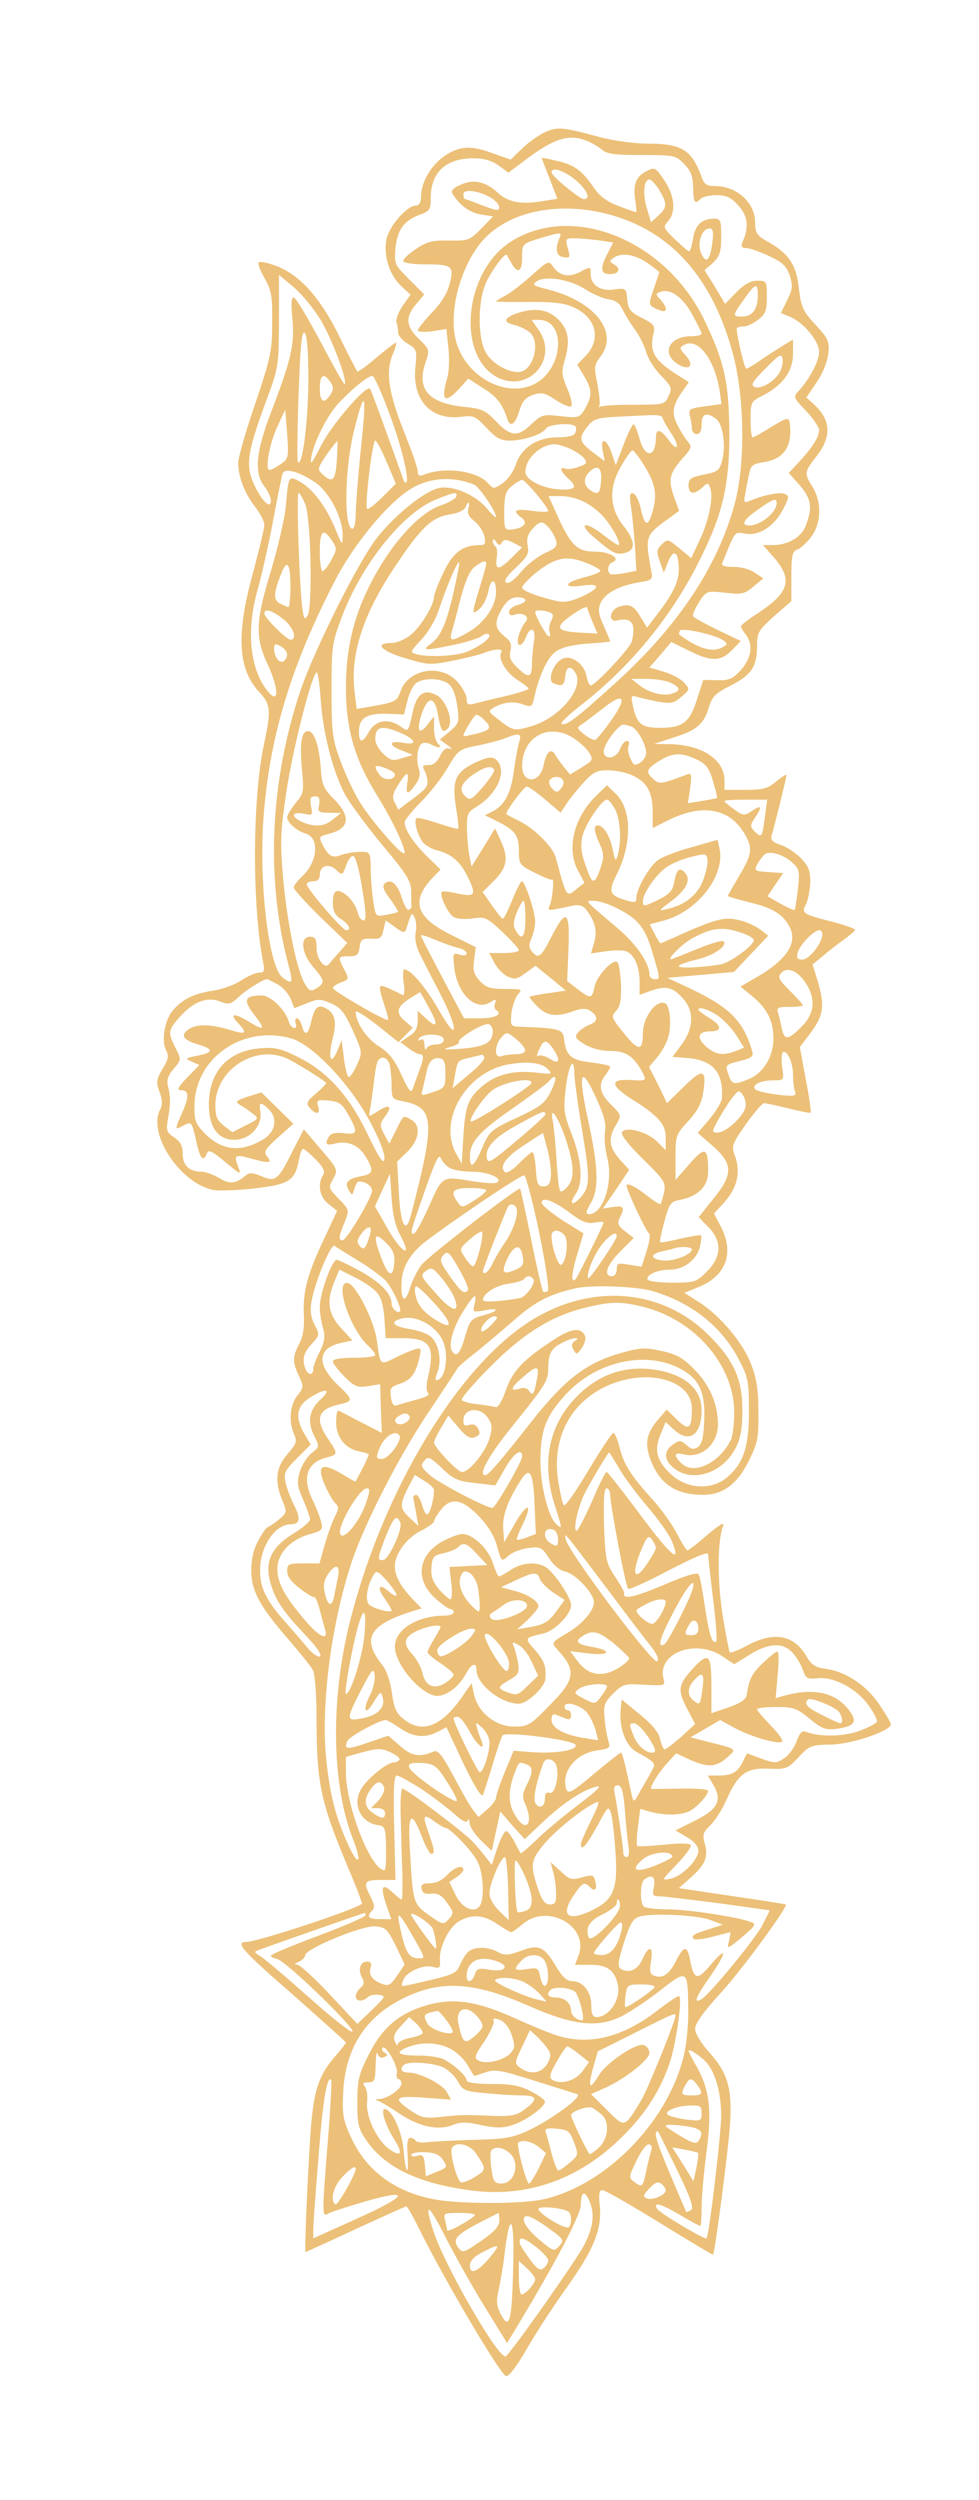  <svg  version="1.0" xmlns="http://www.w3.org/2000/svg"  width="300pt" height="766pt" viewBox="0 0 300 766"  preserveAspectRatio="xMidYMid meet">  <g transform="translate(0,766) scale(0.1,-0.1)" fill="#ecc078" stroke="none"> <path d="M1670 7255 c-19 -9 -51 -31 -70 -50 l-35 -34 -57 20 c-40 15 -68 19 -92 15 -66 -13 -126 -84 -126 -151 0 -16 -6 -25 -16 -25 -27 0 -82 -63 -90 -104 -9 -50 9 -108 45 -142 l29 -27 -25 -35 c-13 -20 -21 -42 -18 -50 3 -7 5 -21 5 -31 0 -9 13 -24 29 -34 28 -16 29 -20 24 -71 -11 -102 48 -165 141 -153 37 5 43 2 77 -34 29 -31 43 -39 71 -39 43 0 100 19 111 37 8 13 78 19 90 7 3 -3 3 -12 0 -20 -3 -9 -22 -14 -56 -14 -61 0 -110 -32 -127 -85 -6 -19 -24 -44 -39 -55 -28 -19 -29 -19 -46 0 -34 38 -136 51 -197 25 -13 -5 -18 -2 -18 11 0 11 -19 64 -41 119 -48 120 -58 185 -36 238 9 20 13 37 10 37 -3 0 -30 -21 -60 -46 -30 -26 -56 -44 -58 -42 -3 3 -27 50 -55 107 -58 118 -120 188 -193 216 -26 10 -50 15 -54 11 -4 -3 4 -25 18 -49 21 -37 24 -54 23 -137 0 -87 -5 -107 -52 -247 -29 -84 -52 -165 -52 -181 0 -43 19 -92 51 -134 16 -20 29 -46 29 -56 0 -11 -16 -77 -35 -148 -52 -189 -46 -294 19 -364 36 -38 37 -57 15 -160 -36 -167 -37 -496 -2 -672 4 -23 2 -28 -13 -28 -11 0 -35 -11 -55 -24 -19 -13 -58 -27 -85 -31 -58 -9 -91 -24 -122 -58 -27 -29 -39 -95 -23 -125 9 -17 7 -28 -11 -57 -19 -33 -20 -41 -9 -71 9 -24 9 -39 2 -53 -40 -74 61 -227 163 -247 18 -3 75 -1 127 5 104 12 123 23 135 87 3 19 9 34 13 34 4 0 21 -15 39 -33 23 -24 29 -36 22 -47 -18 -29 -11 -68 17 -89 l26 -21 -41 -88 c-51 -108 -64 -160 -61 -231 2 -38 -2 -66 -14 -88 -21 -40 -21 -56 -1 -99 15 -32 15 -35 -5 -60 -23 -30 -27 -79 -10 -118 10 -22 8 -29 -20 -61 -36 -41 -40 -83 -16 -142 15 -36 15 -37 -12 -60 -15 -12 -31 -22 -34 -23 -3 0 -15 -17 -27 -39 -15 -27 -22 -56 -22 -93 0 -63 27 -112 120 -218 31 -36 62 -75 69 -87 6 -13 11 -74 11 -150 0 -197 13 -256 97 -456 25 -59 44 -109 42 -110 -26 -20 -322 -117 -355 -117 -35 0 -11 -27 142 -160 90 -80 164 -146 164 -148 0 -3 -14 -20 -31 -40 -55 -63 -70 -110 -79 -260 -9 -142 -17 -342 -14 -342 1 0 70 31 153 70 83 38 153 70 156 70 3 0 19 -28 36 -62 80 -163 255 -458 270 -458 10 0 34 32 63 83 26 45 80 129 121 186 84 118 110 180 103 252 -4 36 -2 49 8 49 7 0 86 -45 175 -100 89 -55 163 -99 164 -98 6 7 47 323 52 398 7 110 -6 157 -62 220 -27 30 -45 60 -45 74 0 16 26 52 75 106 65 70 211 269 203 275 -2 1 -76 13 -166 26 l-162 24 34 30 c47 41 57 65 46 105 -8 29 -6 36 16 57 14 13 36 47 49 76 36 82 61 101 129 98 55 -2 59 -1 93 35 33 36 39 38 102 39 64 2 181 42 181 62 0 5 -16 32 -35 60 -39 59 -104 102 -165 110 -31 4 -44 12 -59 39 -40 67 -101 77 -188 29 -24 -13 -45 -20 -47 -17 -2 4 -12 53 -21 110 -17 103 -17 234 1 277 5 13 -12 3 -48 -27 -30 -27 -58 -48 -61 -48 -4 0 -18 23 -32 50 -14 28 -47 74 -73 103 -69 76 -89 108 -103 160 -6 26 -15 47 -19 47 -5 0 -39 -52 -77 -115 -37 -63 -71 -111 -75 -107 -4 4 -11 36 -17 71 -20 122 27 227 126 283 125 71 283 38 283 -58 0 -62 -9 -69 -45 -34 l-32 31 -27 -31 c-36 -43 -41 -73 -22 -124 28 -73 78 -106 160 -106 61 0 105 32 141 105 27 54 30 69 29 150 0 68 -6 104 -23 147 -25 65 -96 149 -160 189 l-44 28 42 17 c86 34 112 104 70 186 l-21 40 25 27 c47 50 59 99 37 156 -9 23 -4 34 36 91 25 35 50 64 55 64 6 0 39 -7 75 -16 36 -9 66 -15 68 -13 2 2 -4 48 -15 103 l-18 98 34 45 c39 52 43 83 20 159 l-15 49 33 27 c17 15 47 38 64 50 18 13 33 26 33 29 0 4 -32 15 -70 25 -91 23 -95 26 -80 54 6 12 12 42 13 66 0 36 -5 50 -28 74 -16 16 -43 35 -62 41 -24 8 -32 15 -29 27 10 33 46 180 46 187 0 4 -14 -5 -31 -19 -26 -22 -40 -26 -95 -26 l-64 0 0 29 c0 64 -70 110 -170 111 l-45 1 58 19 c71 22 94 41 109 92 10 34 20 44 68 68 63 32 80 58 80 123 0 38 4 46 52 89 l53 46 0 76 c0 64 3 77 18 82 9 3 28 20 42 38 32 41 34 107 5 154 -26 42 -25 46 9 90 51 64 49 115 -8 166 l-20 18 31 46 c18 26 33 62 36 87 4 39 1 47 -39 90 -38 41 -44 53 -51 112 -8 73 -31 107 -98 144 -31 18 -36 25 -36 60 -2 60 -57 109 -124 109 -24 0 -33 6 -40 28 -31 84 -61 102 -168 102 -39 0 -104 9 -148 21 -111 30 -125 31 -164 14z m127 -26 c15 -6 36 -18 47 -27 15 -14 39 -17 122 -17 99 0 105 -1 130 -27 21 -21 27 -37 28 -72 1 -48 5 -53 23 -35 6 6 28 11 49 11 31 0 44 -7 67 -32 29 -33 33 -66 12 -112 -5 -14 -2 -18 11 -18 11 0 42 -11 70 -24 42 -20 54 -31 64 -60 10 -32 9 -42 -8 -76 l-19 -39 29 -12 c40 -17 88 -74 88 -107 0 -28 -28 -81 -61 -118 -19 -20 -19 -21 21 -63 22 -23 40 -50 40 -59 0 -21 -22 -55 -63 -99 l-30 -32 32 -36 c38 -44 42 -70 19 -128 -13 -33 -54 -57 -99 -57 l-31 0 31 -35 c61 -69 51 -109 -44 -172 -30 -19 -55 -39 -55 -42 0 -3 7 -15 15 -25 24 -31 18 -72 -14 -108 -25 -28 -36 -33 -73 -32 l-43 1 -19 -59 c-22 -71 -44 -88 -112 -88 -58 0 -72 11 -84 65 -7 31 -6 35 8 31 10 -3 39 -10 65 -15 43 -8 51 -6 75 14 26 23 27 23 8 44 -10 11 -38 26 -62 33 l-44 13 34 39 33 39 53 -26 c69 -35 99 -34 133 1 l27 28 -71 34 c-39 19 -73 38 -75 42 -3 4 6 23 18 43 23 35 23 35 80 29 51 -6 60 -4 87 19 l30 25 -27 18 c-15 10 -44 18 -65 17 -25 0 -37 4 -34 11 41 101 37 97 71 91 42 -8 89 23 116 75 19 37 19 41 4 47 -16 6 -65 -4 -108 -22 -16 -7 -18 -4 -12 23 3 18 8 45 12 61 4 24 11 30 44 35 60 9 87 46 81 110 -2 30 -5 30 -59 -3 -27 -17 -52 -31 -56 -31 -3 0 -6 25 -6 55 0 53 1 55 39 74 60 31 91 74 91 127 l0 44 -42 -26 c-24 -15 -56 -36 -71 -47 -16 -10 -29 -18 -31 -16 -8 11 -32 119 -28 124 3 3 13 5 22 5 10 0 29 9 44 21 22 17 26 28 26 70 0 48 -1 49 -30 49 -20 0 -39 -11 -63 -35 l-35 -36 -31 52 -32 51 26 23 c21 20 25 33 25 80 0 49 -2 55 -21 55 -38 0 -59 -19 -65 -60 -4 -22 -9 -40 -12 -40 -4 0 -23 17 -44 37 -36 35 -37 38 -21 55 25 28 21 77 -11 125 -28 41 -29 42 -56 28 -32 -16 -41 -42 -33 -91 3 -19 4 -34 2 -34 -2 0 -26 8 -54 19 -37 14 -58 30 -78 60 -35 50 -59 67 -114 79 -24 6 -43 9 -43 8 0 -1 11 -30 24 -63 l24 -62 -51 -8 c-60 -10 -101 -2 -131 26 -37 34 -73 43 -112 26 -24 -10 -33 -19 -28 -27 20 -35 52 -59 87 -65 l38 -6 -36 -37 c-35 -36 -40 -38 -98 -37 -53 1 -69 -3 -104 -27 -24 -16 -40 -32 -37 -37 3 -5 33 -9 67 -9 83 0 89 -5 75 -59 -7 -29 -26 -60 -55 -89 -23 -25 -43 -50 -43 -54 0 -5 20 -6 44 -3 l44 7 6 -59 c4 -32 2 -74 -4 -93 -20 -68 -7 -79 38 -30 l27 30 45 -29 c42 -26 59 -48 74 -93 9 -29 24 -20 37 22 9 30 19 42 42 50 26 9 36 7 69 -15 21 -14 43 -23 48 -20 5 3 0 27 -11 53 -17 39 -19 53 -10 83 19 63 14 98 -18 130 -32 32 -73 38 -130 18 -38 -14 -40 -27 -3 -35 15 -4 35 -14 45 -22 36 -31 10 -122 -35 -122 -37 0 -86 31 -102 65 -23 47 -21 159 4 210 18 39 58 92 63 84 1 -2 7 -13 13 -23 19 -36 34 -30 34 13 0 46 -2 44 68 65 51 15 54 14 47 -2 -15 -35 -11 -57 12 -60 20 -3 21 -1 13 27 -8 29 -7 31 19 31 16 0 49 -3 74 -6 l46 -7 -20 -39 c-21 -42 -18 -58 11 -58 26 0 34 17 13 29 -16 9 -16 12 -3 21 25 17 64 11 103 -15 20 -14 37 -27 37 -29 0 -2 -7 -23 -15 -46 -19 -55 -19 -55 10 -68 30 -14 34 1 9 30 -16 16 -15 18 1 24 29 11 68 -17 97 -71 15 -28 28 -53 28 -57 0 -5 -14 -8 -31 -8 -68 0 -94 -51 -43 -85 36 -23 54 -5 25 26 -19 21 -20 24 -5 32 42 24 93 -42 109 -139 l6 -42 -51 -7 c-47 -6 -51 -9 -46 -29 3 -11 6 -29 6 -38 0 -10 7 -18 15 -18 10 0 15 10 15 30 0 33 15 38 44 17 21 -16 31 -80 19 -127 -8 -32 -14 -36 -56 -44 -40 -8 -47 -13 -47 -33 0 -27 16 -30 42 -7 16 16 18 15 24 0 11 -29 -3 -98 -31 -159 l-27 -57 -36 30 c-35 29 -37 29 -54 12 -16 -16 -17 -23 -6 -52 l12 -35 13 33 c17 43 33 32 33 -22 0 -41 -19 -79 -79 -155 l-18 -24 -19 31 c-22 38 -36 44 -70 32 -27 -11 -30 -48 -3 -41 44 11 59 -9 45 -64 -5 -21 -112 -135 -126 -135 -4 0 -10 13 -13 30 -8 38 -48 65 -75 51 -28 -15 -46 -68 -25 -75 26 -10 32 -7 35 22 3 30 16 35 31 11 29 -46 -47 -138 -135 -164 -55 -16 -54 -16 -113 30 -17 14 -18 17 -5 25 28 18 63 23 92 12 26 -9 28 -8 34 16 14 67 41 127 66 145 18 13 48 21 97 25 39 2 71 6 71 7 0 1 -9 23 -20 48 -17 37 -18 50 -9 71 14 29 57 52 118 62 39 6 42 9 37 33 -20 110 -20 110 58 166 l27 20 -16 44 c-18 52 -14 70 27 117 28 31 29 36 15 52 -8 9 -22 32 -31 50 -19 36 -15 61 16 104 l19 27 -38 24 c-69 44 -84 71 -70 127 5 22 0 28 -36 46 -36 18 -42 27 -45 57 -3 34 -4 35 -41 30 -42 -6 -71 14 -71 48 0 23 0 23 -34 5 -33 -17 -62 -11 -81 17 -13 19 -15 19 -66 -27 -29 -26 -65 -54 -81 -62 -15 -8 -28 -16 -28 -17 0 -2 46 -3 103 -2 80 0 110 -4 140 -19 65 -32 79 -97 32 -146 l-26 -27 20 -34 c26 -42 26 -62 4 -101 -18 -29 -20 -29 -75 -23 -53 6 -58 5 -89 -24 -42 -41 -64 -39 -109 8 -33 35 -43 39 -103 45 -105 12 -141 55 -113 135 13 39 13 40 -20 72 -40 39 -43 67 -9 107 l25 30 -46 46 c-45 45 -46 47 -42 96 6 57 26 84 74 102 31 11 34 16 34 51 0 79 46 122 131 122 33 0 56 -7 77 -22 l30 -22 44 33 c93 71 139 87 195 65z m-34 -120 c35 -29 49 -59 26 -59 -13 0 -99 71 -99 82 0 18 38 6 73 -23z m257 -31 c25 -42 25 -53 -2 -78 l-23 -21 -13 43 c-13 45 -9 88 8 88 6 0 19 -15 30 -32z m-512 -26 c12 -8 22 -20 22 -28 0 -11 -11 -9 -50 6 -28 11 -53 20 -55 20 -3 0 -5 7 -5 15 0 18 52 10 88 -13z m397 -61 c170 -60 284 -200 342 -419 35 -134 37 -337 4 -457 -52 -190 -171 -370 -358 -541 -123 -112 -156 -138 -172 -132 -6 1 21 28 60 58 149 116 273 266 358 434 74 145 96 234 96 396 -1 156 -14 219 -76 348 -118 246 -403 362 -593 242 -142 -90 -169 -346 -44 -415 97 -52 192 55 128 145 l-21 30 22 0 c85 0 76 -150 -12 -196 -85 -44 -205 17 -239 122 -29 88 8 235 79 317 87 98 261 126 426 68z m278 -73 c-7 -56 -19 -68 -34 -35 -14 31 1 77 25 77 11 0 13 -10 9 -42z m-1200 -239 c35 -59 83 -187 73 -196 -2 -2 -35 56 -73 129 -39 72 -75 134 -82 136 -8 3 -10 -15 -5 -65 7 -78 -3 -123 -65 -285 -47 -122 -53 -187 -21 -228 11 -14 20 -33 20 -44 0 -29 -29 0 -53 53 -25 56 -18 99 36 245 41 111 41 112 42 252 l0 142 45 -38 c25 -21 62 -66 83 -101z m810 95 c22 -14 53 -28 71 -31 23 -3 36 -13 44 -32 7 -14 23 -41 37 -60 14 -18 29 -50 35 -69 5 -20 25 -52 45 -72 33 -34 35 -39 24 -63 -12 -27 -14 -27 -110 -27 -53 0 -99 -3 -102 -7 -2 -5 -2 -2 0 6 2 8 -1 38 -7 68 -10 48 -9 55 9 79 59 75 -15 170 -159 207 -48 12 -51 15 -34 26 28 17 102 4 147 -25z m529 -25 c-1 -38 -18 -59 -48 -59 -31 0 -30 3 8 56 35 49 41 49 40 3z m-1377 -257 c-1 -123 -18 -262 -32 -248 -3 3 -2 96 2 206 5 150 10 199 19 190 7 -7 11 -59 11 -148z m1445 29 c-15 -29 -57 -54 -77 -47 -14 6 -8 16 33 57 42 43 49 47 52 30 2 -11 -2 -29 -8 -40z m-1376 -34 c8 -12 8 -22 0 -34 -21 -33 -34 -26 -34 17 0 43 13 50 34 17z m176 -86 c38 -98 65 -209 55 -219 -2 -3 -7 1 -9 9 -47 132 -99 275 -102 278 -12 13 -119 -112 -150 -174 -29 -57 -34 -63 -30 -35 8 46 49 128 84 165 42 45 93 86 104 83 5 -2 27 -50 48 -107z m-85 -124 c-8 -81 -15 -167 -15 -192 0 -25 -4 -45 -10 -45 -27 0 -24 185 5 301 34 137 40 119 20 -64z m-245 -39 c-14 -10 -29 -18 -34 -18 -15 0 0 83 25 135 l23 50 6 -75 c5 -71 4 -76 -20 -92z m1170 143 c0 -4 11 -25 25 -46 30 -43 23 -64 -7 -22 -23 32 -38 35 -38 8 0 -63 -33 -67 -50 -6 -7 25 -15 45 -19 45 -3 0 -17 -28 -30 -62 l-24 -63 -12 35 c-15 46 -37 53 -28 9 l6 -32 -36 27 c-43 33 -45 43 -17 79 18 23 30 27 88 30 37 2 84 4 105 5 20 1 37 -2 37 -7z m-998 -133 c-4 -61 -13 -69 -43 -42 -17 16 -17 18 12 61 17 24 32 43 33 41 1 -2 0 -29 -2 -60z m153 -4 l28 -66 -41 -41 c-23 -23 -44 -39 -47 -36 -8 8 16 209 25 209 4 0 20 -30 35 -66z m558 43 c18 -8 38 -21 46 -30 11 -15 10 -18 -15 -27 -15 -6 -33 -9 -41 -6 -20 8 -16 -8 7 -29 29 -26 25 -35 -15 -35 -55 0 -115 28 -115 54 0 40 44 83 88 85 7 1 27 -5 45 -12z m229 -50 c36 -58 43 -90 28 -143 -14 -51 -25 -47 -37 10 -5 22 -15 42 -22 44 -11 4 -13 -5 -7 -44 4 -27 9 -81 12 -121 l4 -72 -37 -7 c-21 -4 -40 -5 -43 -3 -11 9 -7 31 6 36 29 11 -7 33 -53 33 -54 0 -73 18 -114 108 l-28 62 35 0 c48 0 93 -21 131 -61 29 -31 60 -89 47 -89 -3 0 -26 16 -52 36 -53 40 -71 29 -21 -13 56 -48 67 -54 94 -47 34 8 32 37 -6 85 -42 54 -44 116 -5 182 15 26 30 47 34 47 4 0 19 -19 34 -43z m-130 -48 c-3 -41 -8 -46 -30 -33 -24 15 -26 38 -6 58 24 24 39 14 36 -25z m-879 -5 c45 -29 87 -109 87 -164 0 -34 -1 -33 -23 21 -29 68 -66 118 -106 142 -37 21 -37 21 -45 -73 -3 -36 -24 -126 -46 -200 -47 -153 -49 -202 -10 -285 36 -78 35 -127 -1 -81 -54 68 -65 187 -29 311 11 39 32 131 46 205 14 74 27 141 30 149 6 18 48 7 97 -25z m490 -9 c16 -7 67 -82 67 -99 0 -4 -12 7 -27 25 -36 43 -103 72 -147 64 -44 -9 -134 -81 -191 -153 -55 -69 -192 -343 -234 -467 -94 -280 -107 -578 -37 -842 15 -56 12 -61 -18 -38 -44 33 -75 305 -57 509 20 239 86 452 217 706 58 113 162 238 231 281 57 36 131 41 196 14z m191 -29 c20 -24 36 -47 36 -51 0 -4 -22 -4 -50 0 -52 7 -62 1 -32 -21 21 -15 8 -32 -28 -36 -24 -3 -25 -1 -25 56 1 49 4 61 24 77 13 11 27 19 31 19 4 0 24 -20 44 -44z m-709 -30 c18 -41 23 -313 8 -341 -10 -16 -12 -13 -17 25 -9 75 -18 350 -11 350 3 0 12 -15 20 -34z m463 22 c-2 -6 -23 -18 -46 -26 -70 -23 -160 -125 -222 -251 -48 -97 -70 -193 -70 -308 0 -126 27 -219 93 -326 47 -75 87 -159 87 -180 -1 -18 -102 97 -139 158 -18 29 -44 86 -59 127 -24 66 -26 87 -26 213 0 134 1 144 32 226 61 161 187 318 287 358 59 24 68 25 63 9z m982 -20 c-1 -29 -50 -68 -84 -68 -27 0 -18 18 27 49 47 33 57 37 57 19z m-945 -17 c-4 -13 2 -25 18 -37 14 -11 27 -31 31 -46 5 -23 3 -28 -12 -28 -54 0 -84 -22 -113 -84 -16 -33 -29 -67 -29 -74 0 -25 -39 -90 -70 -116 -18 -15 -44 -26 -61 -26 -54 0 -31 -25 44 -47 70 -21 76 -21 146 -7 40 8 84 19 98 25 31 12 56 12 49 0 -11 -18 14 -61 48 -83 20 -13 36 -25 36 -28 0 -3 -33 -14 -72 -23 -40 -9 -83 -20 -95 -23 -19 -5 -23 -2 -23 15 0 11 -13 35 -28 52 -50 56 -149 40 -174 -27 -12 -34 -14 -35 -99 -50 l-36 -6 -6 49 c-15 116 24 238 124 388 80 120 112 150 168 159 23 3 44 13 47 21 9 22 16 18 9 -4z m247 -58 c9 -10 18 -27 22 -39 5 -17 -1 -24 -35 -39 -22 -10 -55 -36 -73 -58 -21 -25 -38 -37 -45 -32 -8 5 1 19 30 46 35 33 41 43 36 67 -4 21 0 35 14 51 24 26 31 26 51 4z m-665 -39 c16 -24 16 -28 -2 -60 -10 -19 -22 -34 -27 -34 -4 0 -8 27 -8 60 0 65 10 74 37 34z m521 -6 c7 10 14 10 35 -1 l27 -14 -32 -32 c-40 -39 -51 -39 -46 -1 3 17 1 33 -4 36 -4 3 -8 11 -8 17 0 7 4 6 10 -3 8 -12 12 -12 18 -2z m262 -64 c22 -9 40 -19 40 -23 0 -4 -22 -13 -50 -20 -64 -16 -66 -35 -4 -25 58 8 53 -9 -10 -37 -31 -13 -50 -16 -76 -9 -53 12 -100 31 -100 39 0 12 53 59 85 75 38 20 65 20 115 0z m-410 -88 c-23 -100 -40 -138 -72 -160 -28 -20 -14 -20 76 -1 37 8 75 20 82 26 8 7 18 9 22 5 9 -9 -22 -33 -65 -52 -32 -14 -120 -19 -158 -8 -19 5 -18 8 16 44 21 22 44 61 54 92 23 70 57 150 62 145 2 -2 -6 -43 -17 -91z m100 87 c0 -5 -9 -37 -20 -73 -25 -81 -25 -87 0 -65 11 10 22 33 26 51 8 44 24 44 24 0 0 -43 -36 -95 -85 -123 -50 -29 -59 -29 -51 0 4 12 16 58 27 102 14 52 28 86 42 97 24 19 37 23 37 11z m-600 -68 c0 -36 -3 -65 -6 -65 -3 0 -14 5 -26 11 -21 11 -20 32 4 92 17 45 28 31 28 -38z m720 -44 c0 -5 -11 -12 -25 -15 -14 -4 -25 -13 -25 -21 0 -9 6 -12 15 -9 24 10 49 -4 37 -19 -19 -23 -32 -66 -22 -72 6 -4 14 5 20 19 15 41 34 32 26 -11 -3 -21 -6 -53 -6 -70 0 -40 -12 -42 -46 -7 -20 19 -24 31 -20 50 5 20 1 30 -19 45 -30 25 -31 43 -5 87 14 22 27 32 45 32 14 0 25 -4 25 -9z m190 -25 c0 -2 7 -20 15 -40 l16 -37 -58 3 c-68 4 -74 16 -23 52 33 23 50 31 50 22z m-933 -32 c31 -23 46 -64 23 -64 -12 0 -80 68 -80 80 0 17 22 11 57 -16z m817 20 c12 -5 13 -10 5 -26 -6 -11 -8 -26 -5 -34 3 -8 2 -14 -2 -14 -7 0 -42 63 -42 75 0 7 25 6 44 -1z m534 -87 c11 -8 11 -12 0 -18 -32 -20 -74 -9 -137 37 -1 2 0 7 3 12 6 10 114 -14 134 -31z m-1338 -42 c0 -7 -5 -17 -11 -21 -13 -8 -29 13 -29 39 0 15 3 16 20 7 11 -6 20 -17 20 -25z m103 -142 c7 -99 36 -212 72 -283 13 -26 65 -96 114 -156 79 -94 91 -114 91 -146 0 -21 0 -41 1 -45 0 -4 -4 -9 -9 -11 -5 -1 -14 16 -21 38 -13 43 -35 60 -53 42 -7 -7 -2 -21 17 -46 15 -20 26 -38 24 -40 -2 -2 -18 -6 -36 -9 -31 -6 -32 -6 -39 41 -4 26 -8 71 -8 99 -1 53 -1 53 -33 53 -17 0 -42 -4 -56 -9 -27 -11 -39 -5 -56 26 -15 29 -15 30 16 38 64 16 70 52 16 107 -32 32 -37 45 -40 95 -5 68 -20 113 -39 113 -20 0 -26 -35 -19 -115 7 -71 6 -76 -19 -105 -14 -18 -26 -37 -26 -44 0 -16 29 -42 57 -50 43 -13 37 -87 -12 -132 -14 -13 -25 -28 -25 -33 0 -6 37 -47 82 -91 l82 -79 -24 -28 c-14 -15 -28 -32 -32 -37 -13 -17 -38 16 -38 50 0 27 -4 34 -20 34 -32 0 -26 -52 10 -93 35 -41 37 -48 10 -65 -17 -10 -22 -9 -34 11 -25 37 -55 183 -68 322 -10 119 -9 142 10 272 20 132 79 363 93 363 3 0 9 -39 12 -87z m391 52 c13 -10 22 -33 27 -67 7 -51 6 -54 -23 -79 l-30 -25 23 -17 c13 -9 17 -14 7 -11 -11 4 -21 -3 -30 -23 -9 -18 -21 -28 -35 -27 -18 0 -20 -3 -12 -17 5 -10 9 -25 9 -35 0 -16 -6 -23 -62 -64 l-27 -21 -11 21 c-9 17 -7 28 10 55 27 43 34 44 28 5 -5 -36 1 -37 25 -4 12 16 16 32 11 47 -10 28 -5 70 9 79 6 4 19 2 28 -3 25 -13 35 -11 21 3 -7 7 -12 28 -12 48 l0 35 -20 -25 c-26 -34 -35 -19 -18 32 19 56 40 56 50 -1 9 -51 14 -59 30 -43 19 19 -2 84 -34 102 -37 20 -60 5 -72 -46 -15 -69 -14 -67 -38 -50 -37 26 -76 20 -96 -14 -21 -38 -32 -38 -32 -1 0 41 24 56 86 54 l52 -2 11 44 c6 24 19 49 29 54 25 15 74 13 96 -4z m681 3 c30 -14 32 -24 5 -33 -28 -9 -70 2 -100 25 l-25 20 47 0 c26 0 59 -5 73 -12z m-182 -115 c-22 -31 -44 -58 -49 -60 -5 -1 -20 6 -34 17 -22 18 -23 21 -8 30 9 6 38 28 65 49 65 52 77 36 26 -36z m-389 1 c24 -23 20 -31 -24 -42 -22 -5 -40 -9 -40 -7 0 10 33 65 40 65 5 0 16 -7 24 -16z m451 -20 c18 -7 45 -55 45 -81 0 -10 -8 -23 -19 -30 -16 -10 -20 -8 -29 13 -7 13 -9 31 -6 39 4 8 1 15 -5 15 -6 0 -16 -11 -21 -25 -12 -31 -50 -35 -50 -6 0 20 45 81 60 81 5 0 16 -3 25 -6z m-711 -18 c50 -21 58 -40 12 -32 -45 9 -48 -8 -3 -24 l32 -13 -33 -10 c-28 -9 -36 -7 -57 13 -14 13 -25 33 -25 45 0 39 19 44 74 21z m531 -16 c18 -11 40 -31 49 -44 15 -24 14 -25 -21 -47 l-36 -22 -19 23 c-10 13 -23 30 -27 38 -12 22 -28 7 -35 -32 -11 -57 -66 -59 -66 -2 1 88 80 132 155 86z m-165 -17 c-4 -16 -11 -52 -15 -82 -8 -67 -27 -106 -62 -125 l-27 -14 35 -17 c58 -29 69 -44 69 -91 0 -42 2 -45 49 -68 27 -14 50 -23 53 -21 7 7 1 -59 -7 -78 -8 -19 -10 -19 69 -2 20 4 32 1 42 -12 27 -34 35 -64 25 -100 l-10 -34 44 6 c24 4 52 4 62 1 26 -8 43 -47 43 -95 l0 -39 36 13 c47 16 68 10 100 -28 32 -38 29 -91 -10 -141 l-25 -34 50 -4 c76 -8 106 -45 101 -124 -1 -11 -18 -39 -38 -63 l-36 -42 46 -40 c63 -55 63 -88 1 -163 l-44 -55 29 -30 c43 -43 42 -91 -4 -137 -32 -32 -38 -34 -104 -34 -39 0 -73 4 -77 9 -8 14 29 31 68 31 43 0 83 31 92 71 4 17 5 32 3 34 -2 2 -30 -3 -63 -10 -32 -8 -61 -13 -62 -11 -2 2 4 31 13 64 15 55 19 61 49 66 54 11 85 41 85 86 0 75 -9 79 -57 24 l-43 -49 0 69 c0 66 1 70 39 111 29 32 41 55 46 88 11 72 -1 75 -59 18 l-52 -51 -27 56 -28 55 25 30 c14 16 29 44 34 62 10 35 5 94 -8 102 -27 16 -70 -40 -70 -92 0 -54 -14 -54 -57 0 -40 49 -41 52 -25 70 13 14 16 34 15 80 -2 33 -6 64 -11 69 -12 12 -61 -39 -69 -71 -9 -42 -12 -42 -50 -14 l-35 27 4 98 c5 118 -7 127 -52 38 -32 -63 -40 -69 -60 -45 -10 12 -10 21 -1 41 6 14 11 37 11 51 0 28 -31 123 -41 123 -3 0 -17 -27 -30 -59 -13 -33 -26 -58 -29 -56 -4 2 -19 22 -34 43 l-27 39 36 36 c40 40 44 70 18 124 l-16 35 -36 -59 -36 -58 -6 30 c-4 17 -7 54 -8 83 -1 48 2 54 29 70 57 35 89 96 70 132 -14 25 -30 25 -81 0 -54 -28 -64 -54 -52 -132 6 -35 9 -65 7 -67 -1 -2 -30 6 -63 17 -33 11 -62 18 -65 15 -9 -9 5 -56 21 -75 8 -9 27 -19 41 -23 43 -10 70 -33 92 -75 31 -62 28 -69 -26 -58 -25 6 -47 8 -50 6 -9 -9 19 -69 37 -78 10 -6 36 -7 58 -4 37 6 43 3 90 -41 28 -26 51 -52 51 -56 0 -5 -20 -9 -45 -9 l-46 0 16 -30 c9 -17 27 -36 41 -42 21 -10 29 -8 55 11 l30 22 47 -38 46 -38 -54 -8 c-29 -4 -55 -9 -57 -11 -2 -1 9 -15 23 -29 29 -30 60 -34 111 -15 24 9 39 9 50 2 26 -16 27 -33 1 -43 -13 -5 -30 -16 -37 -25 -11 -13 -8 -18 21 -36 20 -12 50 -20 79 -20 48 0 72 -17 99 -68 11 -23 11 -24 -37 -21 -64 4 -64 -16 2 -58 83 -52 105 -77 105 -119 l0 -38 -28 28 c-31 29 -95 46 -106 27 -5 -7 22 -41 64 -82 66 -65 71 -72 65 -102 -4 -18 -9 -34 -11 -36 -2 -2 -22 10 -43 27 -34 27 -61 40 -61 29 0 -13 61 -142 68 -145 6 -2 3 -24 -6 -53 l-16 -50 -38 6 c-34 6 -38 5 -38 -14 0 -12 -6 -21 -15 -21 -27 0 -16 34 26 76 l41 41 -27 21 c-22 17 -24 24 -16 41 17 31 13 38 -20 33 l-32 -5 41 59 40 60 -29 32 c-33 37 -36 65 -11 106 17 29 17 29 -15 61 -36 36 -41 61 -18 91 8 10 15 22 15 26 0 3 -26 9 -59 13 -62 7 -77 20 -83 75 -3 26 -16 30 -129 34 -35 1 -35 1 -32 41 3 22 12 48 20 58 15 16 13 17 -39 17 -45 0 -59 4 -78 25 -18 20 -22 32 -17 64 l5 39 -74 37 c-110 54 -126 104 -58 176 l24 25 -41 40 c-40 39 -69 82 -69 105 0 6 23 35 51 63 28 28 65 76 82 106 31 52 34 55 92 66 33 7 71 17 85 23 43 17 50 14 40 -16z m545 -50 c29 -14 38 -26 50 -67 8 -27 14 -50 12 -51 -1 -1 -22 -5 -46 -9 l-43 -7 7 47 c5 37 4 46 -7 42 -86 -32 -87 -32 -107 -14 -24 22 -20 31 23 57 38 23 65 24 111 2z m-925 -46 c0 -18 -33 -19 -46 -2 -21 29 -17 34 16 22 17 -6 30 -15 30 -20z m304 15 c3 -5 -13 -28 -34 -53 -36 -41 -40 -43 -55 -28 -21 21 -11 42 31 70 31 20 50 24 58 11z m420 -16 c47 -20 66 -51 66 -112 l0 -51 50 25 c102 50 184 36 230 -40 28 -46 25 -65 -15 -132 -19 -32 -35 -60 -35 -61 0 -2 30 -10 68 -20 70 -17 101 -36 121 -74 27 -49 -8 -102 -102 -156 l-48 -28 36 -29 c46 -38 65 -76 65 -130 0 -55 -30 -105 -75 -124 -47 -19 -52 -18 -63 15 -10 28 -9 29 34 40 40 10 44 14 38 34 -27 89 -67 129 -182 185 l-77 36 102 9 102 9 52 55 53 56 -23 18 c-13 10 -41 24 -63 29 -44 12 -71 6 -177 -41 -35 -16 -65 -29 -67 -29 -2 0 -10 13 -18 29 l-15 29 45 12 c105 30 189 141 168 224 l-5 23 -77 -22 c-42 -11 -89 -29 -104 -39 -27 -18 -68 -89 -68 -118 0 -14 -5 -15 -36 -5 -46 14 -50 26 -26 74 50 97 49 205 -3 253 l-25 24 -31 -30 c-69 -66 -94 -162 -59 -229 l21 -40 -22 -17 c-34 -28 -32 -32 -66 95 -8 31 -64 87 -107 109 -23 11 -42 22 -44 23 -6 5 53 84 62 85 6 0 31 -18 57 -40 l47 -40 17 26 c9 14 32 43 52 65 30 33 42 39 74 39 22 0 55 -6 73 -14z m-209 -16 c4 -6 1 -18 -6 -26 -11 -13 -14 -13 -27 0 -8 8 -11 19 -8 25 9 14 33 14 41 1z m-747 -75 c-5 -23 -2 -25 31 -25 l36 -1 -24 -19 c-26 -23 -58 -25 -96 -8 -34 16 -32 32 5 25 28 -6 29 -5 23 23 -4 24 -2 30 12 30 13 0 16 -6 13 -25z m907 -15 c16 -30 20 -97 8 -140 -6 -22 -8 -19 -17 24 -10 46 -37 79 -52 63 -4 -4 1 -25 11 -47 16 -35 17 -45 5 -80 -16 -47 -24 -50 -38 -12 -20 52 -24 74 -18 107 7 35 59 115 76 115 5 0 16 -13 25 -30z m459 -22 c-8 -64 -10 -66 -31 -46 -15 16 -15 19 0 42 24 35 21 41 -8 22 -24 -16 -27 -16 -55 4 -17 12 -30 23 -30 26 0 2 29 4 65 4 l66 0 -7 -52z m-189 -194 c-17 -46 -56 -77 -110 -89 -29 -7 -28 -6 12 24 46 35 61 64 43 86 -17 20 -27 12 -34 -28 -5 -27 -15 -37 -51 -55 -42 -20 -45 -21 -45 -3 0 23 38 79 71 103 14 11 47 25 75 32 46 12 49 11 52 -7 2 -11 -4 -39 -13 -63z m273 53 c22 -20 23 -27 17 -82 -4 -33 -8 -61 -10 -63 -2 -2 -21 7 -43 19 l-40 23 24 36 24 35 -45 3 c-43 3 -45 4 -34 25 7 12 17 25 23 30 17 11 58 -2 84 -26z m-1318 -80 c12 -72 13 -97 4 -97 -7 0 -15 11 -18 25 -8 31 -40 65 -61 65 -10 0 -15 -11 -15 -35 0 -26 6 -39 25 -51 25 -16 33 -34 16 -34 -12 0 -121 127 -121 141 0 5 9 9 20 9 13 0 20 7 20 20 0 28 27 36 50 15 19 -18 20 -17 31 14 6 18 16 30 22 28 7 -2 19 -47 27 -100z m500 -92 c0 -57 -11 -70 -30 -35 -8 14 -7 29 4 55 8 19 17 35 20 35 4 0 6 -25 6 -55z m275 35 c68 -33 91 -59 114 -137 25 -85 25 -83 6 -83 -8 0 -15 7 -15 15 0 35 -42 95 -102 145 -100 85 -96 80 -68 80 14 0 43 -9 65 -20z m-611 -76 c-4 -21 1 -44 14 -70 11 -22 38 -75 61 -119 58 -113 55 -154 -4 -50 -40 70 -86 125 -107 125 -3 0 -4 -19 -1 -41 4 -23 2 -40 -3 -38 -5 3 -21 11 -37 18 -15 8 -29 12 -32 9 -3 -2 2 -26 11 -52 9 -26 15 -49 13 -51 -6 -5 -169 89 -169 98 0 4 11 12 25 17 25 9 25 11 10 39 -20 40 -20 41 14 41 25 0 30 4 33 28 3 23 7 27 35 26 28 -2 33 2 38 27 l7 29 29 -21 c25 -18 30 -18 34 -5 17 53 16 51 25 36 5 -8 7 -29 4 -46z m1009 -6 c15 -6 27 -14 27 -18 0 -17 -72 -69 -102 -75 -57 -9 -128 -13 -128 -5 0 4 25 13 55 20 52 12 96 43 82 56 -3 4 -37 -6 -74 -21 -37 -15 -75 -30 -83 -33 -25 -9 32 49 65 65 62 33 94 35 158 11z m237 0 c0 -27 -40 -78 -61 -78 -16 0 -19 4 -14 23 7 23 49 67 66 67 5 0 9 -6 9 -12z m-1117 -42 c15 -3 27 -11 27 -17 0 -6 -9 -8 -21 -4 -21 7 -22 5 -17 -39 9 -81 65 -135 110 -107 18 11 20 11 15 -3 -3 -8 -2 -18 4 -21 20 -13 -4 -25 -51 -25 l-48 0 -66 124 c-36 68 -66 126 -66 130 0 3 19 -3 43 -13 23 -10 54 -21 70 -25z m1064 -105 c34 -50 30 -96 -11 -137 -41 -41 -52 -42 -60 -6 -3 15 -8 36 -11 47 -6 18 -2 20 34 20 23 0 41 2 41 5 0 3 -18 23 -40 45 -31 30 -37 41 -28 52 18 22 50 11 75 -26z m-1618 -6 c16 -8 34 -28 41 -44 l12 -30 38 15 c34 14 42 14 74 0 30 -13 41 -26 67 -83 30 -67 30 -68 13 -105 -9 -21 -21 -38 -25 -38 -4 0 -11 25 -15 56 l-7 57 -14 -34 c-20 -45 -28 -21 -14 38 14 52 8 79 -21 94 -24 13 -35 2 -45 -44 -8 -37 -20 -42 -27 -12 -4 14 -11 25 -16 25 -5 0 -7 -7 -4 -15 4 -8 1 -15 -4 -15 -6 0 -14 9 -17 20 -12 38 -56 80 -83 80 -53 0 -58 -14 -23 -59 36 -46 32 -51 -17 -21 -44 27 -60 25 -34 -3 32 -34 27 -38 -25 -22 -60 18 -103 18 -127 0 -24 -18 -14 -32 34 -46 46 -14 44 -24 -7 -34 -36 -7 -37 -8 -15 -18 l23 -10 -38 -39 c-26 -27 -32 -38 -21 -38 27 0 29 -16 8 -65 -25 -57 -25 -58 -1 -45 29 15 28 15 42 -45 12 -56 22 -67 33 -39 5 13 15 8 56 -26 48 -40 50 -41 40 -15 -14 36 -10 39 37 26 57 -16 69 -15 52 5 -12 15 -8 22 33 59 l47 42 -49 48 -49 48 -42 -13 c-36 -12 -39 -16 -24 -25 9 -5 27 -17 38 -26 21 -16 21 -17 -20 -37 l-41 -21 -26 20 c-21 16 -26 29 -26 63 0 107 119 186 217 144 23 -10 103 -59 122 -75 3 -2 -11 -16 -29 -32 -30 -25 -33 -31 -21 -45 19 -23 34 -20 26 5 -6 18 -3 20 31 17 33 -3 42 -9 61 -43 31 -55 29 -62 -13 -57 -24 3 -39 0 -45 -9 -15 -23 -10 -30 16 -23 40 10 74 -4 95 -39 27 -44 25 -54 -15 -61 -40 -8 -50 -19 -36 -43 10 -17 11 -16 17 5 3 12 10 22 14 22 21 0 40 -14 40 -28 0 -21 -78 -152 -90 -152 -14 0 -12 12 6 55 15 38 15 38 -18 72 -32 33 -32 35 -17 61 15 27 15 29 -37 90 l-53 62 -32 -62 c-47 -95 -54 -100 -97 -82 -30 12 -38 12 -51 1 -28 -24 -48 -26 -80 -6 -17 10 -41 19 -52 19 -39 0 -59 19 -59 54 0 25 -7 38 -26 51 -23 15 -25 21 -20 53 9 49 9 72 1 103 -5 19 -1 33 17 54 24 28 24 28 6 64 -24 47 -23 55 12 94 41 47 83 64 123 49 28 -11 34 -9 57 12 21 21 77 56 88 56 2 0 16 -7 31 -15z m465 -72 c30 -53 27 -67 -9 -33 l-25 23 0 -30 c0 -22 -7 -36 -27 -48 l-26 -18 24 -18 c13 -10 29 -19 36 -19 13 0 12 -13 -4 -55 -6 -16 -14 -39 -18 -50 -5 -16 -12 -8 -35 42 -21 47 -38 68 -70 88 -37 23 -70 73 -70 105 0 6 30 -13 66 -41 l65 -52 22 22 22 22 -22 19 c-31 25 -29 44 10 69 17 11 33 21 34 21 1 0 13 -21 27 -47z m886 -25 c18 -13 44 -40 57 -61 l23 -37 -25 -10 c-40 -15 -61 -12 -91 13 -30 27 -26 47 11 47 38 0 38 17 0 40 -19 12 -35 24 -35 26 0 11 30 2 60 -18z m-690 -47 c0 -35 -23 -48 -95 -54 -55 -4 -63 -3 -36 5 18 5 31 12 27 15 -8 9 77 61 92 55 6 -2 12 -12 12 -21z m99 -58 c1 -8 -11 -13 -28 -13 -16 0 -36 -3 -45 -6 -22 -8 -21 33 0 57 16 18 18 18 45 -4 15 -12 28 -28 28 -34z m-715 35 c64 -19 180 -141 239 -253 29 -54 47 -100 45 -115 -2 -19 -14 -3 -50 72 -57 120 -125 195 -214 239 -54 27 -72 31 -118 27 -98 -8 -156 -72 -156 -172 0 -71 29 -110 81 -108 45 1 83 43 77 84 -5 32 -1 34 24 11 30 -27 23 -70 -14 -93 -70 -43 -130 -36 -184 21 -25 26 -29 38 -28 82 2 147 149 248 298 205z m466 -3 c0 -9 -9 -15 -24 -15 -13 0 -27 -6 -29 -12 -3 -7 -6 -3 -6 10 -1 15 -5 21 -13 16 -7 -4 -8 -3 -4 4 11 18 76 15 76 -3z m334 -27 c25 -36 21 -52 -9 -32 -13 8 -29 13 -35 9 -6 -4 -6 3 2 19 14 32 22 32 42 4z m736 -79 c0 -21 3 -45 6 -53 6 -14 -1 -16 -52 -10 -33 4 -63 11 -69 16 -14 13 14 28 54 28 33 0 34 0 28 39 -3 22 -2 43 1 46 12 12 32 -29 32 -66z m-946 52 c3 -5 -17 -29 -46 -52 l-51 -43 7 39 c9 48 7 45 48 55 18 4 34 8 35 9 1 1 4 -3 7 -8z m-290 -23 c3 -13 6 -42 6 -64 0 -40 2 -42 34 -48 98 -19 101 -59 25 -350 -16 -61 -32 -29 -37 75 l-5 90 32 31 c37 37 42 81 10 98 -24 13 -21 16 -46 -34 l-20 -40 -16 29 c-14 27 -14 32 5 57 22 31 10 36 -28 11 -25 -16 -25 -16 -20 8 3 13 7 48 11 77 3 29 8 59 11 67 9 22 31 18 38 -7z m171 -27 c0 -42 -2 -45 -38 -57 -35 -12 -38 -12 -33 4 2 9 8 33 12 52 7 38 20 52 44 47 11 -2 15 -15 15 -46z m313 14 c16 -17 14 -17 -38 -11 -67 7 -119 -6 -160 -40 -45 -38 -54 -60 -60 -154 l-5 -85 -18 32 c-55 102 33 250 162 272 57 10 102 5 119 -14z m82 -17 c1 -18 11 -95 24 -172 25 -150 24 -173 -6 -206 -25 -27 -35 -19 -14 12 24 33 19 103 -12 183 -25 64 -26 76 -18 143 9 73 26 99 26 40z m94 -175 c-3 -18 0 -54 7 -81 19 -75 -13 -172 -56 -172 -11 0 -10 8 6 35 25 43 23 110 -11 263 -29 136 -20 160 25 62 26 -56 33 -83 29 -107z m-165 125 c-19 -38 -31 -48 -104 -82 -80 -37 -85 -41 -107 -92 -25 -59 -38 -68 -38 -28 0 45 28 77 131 148 54 38 104 75 110 82 24 29 28 12 8 -28z m-61 23 c-4 -12 -179 -123 -185 -117 -8 8 44 82 69 98 38 25 123 39 116 19z m656 -75 c-8 -29 -60 -76 -85 -76 -19 0 -19 2 7 48 15 26 34 55 43 65 15 17 16 18 28 1 7 -10 10 -27 7 -38z m-613 -21 c0 -3 -40 -40 -88 -80 -76 -64 -88 -72 -91 -54 -6 34 23 65 100 106 70 39 80 42 79 28z m68 -92 c23 -77 21 -111 -8 -137 -17 -15 -18 -11 -25 81 -3 54 -9 112 -12 128 -12 59 22 4 45 -72z m-51 -98 c-2 -22 -8 -30 -23 -30 -17 0 -20 8 -23 53 -2 28 -6 52 -11 52 -4 0 -22 -16 -41 -35 -20 -21 -38 -31 -43 -26 -18 18 4 47 60 83 l57 37 14 -52 c7 -29 12 -65 10 -82z m-309 26 c11 -6 42 -11 68 -11 49 0 96 -21 76 -33 -6 -4 -37 -2 -69 3 -101 17 -97 19 -139 -75 -21 -47 -42 -85 -47 -85 -12 0 -12 1 38 143 29 83 40 104 45 88 5 -11 17 -24 28 -30z m-151 -208 c38 -73 1 -50 -41 24 l-38 67 23 50 23 50 5 -75 c3 -50 12 -88 28 -116z m424 12 c21 -103 32 -178 26 -181 -5 -3 -11 -4 -14 -1 -2 2 -19 73 -36 158 -17 85 -33 156 -34 157 -5 7 -282 -207 -303 -234 -11 -15 -26 -44 -33 -65 -15 -51 -28 -50 -28 1 0 48 17 84 57 122 35 33 304 217 319 217 5 1 26 -78 46 -174z m-162 128 c-1 -5 -17 -19 -37 -31 -35 -23 -38 -23 -50 -6 -25 34 -16 44 37 44 28 0 50 -3 50 -7z m259 -71 c35 -26 51 -32 73 -28 15 3 28 3 28 1 0 -6 -80 -168 -86 -174 -15 -16 -13 17 4 73 l20 67 -64 40 c-35 23 -64 47 -64 54 0 20 38 6 89 -33z m-166 16 c6 -20 -10 -68 -37 -107 -14 -20 -30 -48 -37 -63 -11 -25 -29 -38 -29 -22 0 7 69 183 77 197 7 11 21 8 26 -5z m-449 -80 c-13 -44 -19 -51 -32 -35 -9 10 -8 19 4 35 20 29 37 28 28 0z m336 -47 c-7 -28 -16 -51 -20 -51 -4 0 -16 12 -25 27 -18 26 -18 27 15 56 17 15 34 26 37 23 3 -3 0 -28 -7 -55z m260 44 c13 -16 6 -80 -10 -90 -9 -6 -30 55 -30 88 0 21 23 22 40 2z m160 -2 c0 -12 -83 -134 -87 -129 -9 9 19 77 44 106 23 28 43 39 43 23z m-701 -27 c16 -17 22 -33 19 -57 -4 -46 -18 -40 -40 18 -27 71 -21 83 21 39z m-89 -50 c36 -22 73 -50 83 -61 20 -23 49 -86 43 -93 -8 -7 -26 9 -26 24 0 30 -33 64 -95 99 -35 19 -68 35 -73 35 -15 0 -52 -104 -52 -143 0 -18 4 -47 10 -66 7 -27 5 -41 -10 -72 -11 -21 -20 -45 -20 -54 0 -20 -16 -19 -24 1 -11 29 -6 49 19 76 25 27 25 29 9 59 -11 21 -14 44 -10 68 9 58 59 180 71 174 5 -4 39 -25 75 -47z m502 14 c4 -24 0 -31 -24 -41 -38 -16 -43 -8 -23 35 21 44 41 46 47 6z m518 22 c0 -16 -56 -37 -87 -34 -40 4 -43 19 -5 28 15 3 32 7 37 9 20 7 55 5 55 -3z m-686 -124 c-10 -15 -20 -8 -52 37 -36 51 -37 56 -20 73 10 10 19 0 44 -45 18 -31 31 -61 28 -65z m-43 -21 c22 -53 -5 -48 -55 10 -47 52 -49 56 -31 69 17 12 22 10 46 -19 15 -17 33 -45 40 -60z m-237 14 c14 -15 21 -41 24 -81 l4 -60 50 0 c87 0 102 -23 79 -122 -5 -22 -5 -40 1 -46 6 -6 -7 -13 -35 -20 -24 -7 -51 -14 -59 -17 -11 -5 -17 2 -20 24 -4 27 -1 32 26 41 35 11 50 31 61 79 7 31 6 33 -16 26 -13 -4 -41 -16 -62 -27 -42 -21 -42 -21 -52 54 -8 61 -64 172 -89 177 -43 7 6 -141 63 -193 12 -11 21 -23 21 -28 0 -4 -29 -8 -65 -8 -41 0 -65 -4 -65 -11 0 -6 16 -27 35 -46 32 -32 40 -35 73 -30 l37 6 2 -74 3 -75 -63 32 c-34 18 -65 34 -69 36 -5 2 -8 -14 -8 -35 0 -46 27 -81 71 -90 16 -3 29 -7 29 -10 0 -2 -9 -22 -20 -44 l-21 -39 -45 26 c-59 35 -75 23 -48 -37 10 -23 24 -48 32 -55 11 -11 10 -18 -2 -41 -8 -16 -22 -54 -31 -86 l-16 -57 -50 0 c-45 0 -49 -2 -49 -24 0 -16 13 -33 38 -52 20 -16 40 -28 44 -27 4 2 12 -16 18 -40 6 -23 13 -49 16 -59 11 -36 -16 -25 -59 25 -65 76 -87 117 -87 160 0 48 41 91 101 107 36 10 39 13 33 38 -4 15 -15 44 -25 64 -35 70 -19 118 44 133 33 9 33 11 2 57 -40 59 -32 89 30 104 49 11 49 14 1 60 -68 65 -63 115 12 130 l32 7 -35 38 c-40 44 -45 83 -20 143 l15 36 48 -24 c26 -13 56 -33 66 -45z m481 39 c7 -11 -24 -54 -41 -57 -62 -11 -114 -14 -114 -6 0 20 40 45 79 50 23 3 44 10 47 14 7 12 21 11 29 -1z m-301 -76 c49 -55 55 -78 13 -55 -43 24 -67 50 -73 80 -4 17 -3 31 2 30 5 -1 31 -25 58 -55z m667 40 c119 -36 209 -107 263 -209 29 -56 31 -67 31 -160 0 -106 -16 -156 -63 -198 -48 -44 -126 -41 -177 7 -43 41 -51 73 -31 121 l16 38 23 -21 c48 -46 87 -20 87 58 0 60 -45 103 -124 120 -105 22 -196 -9 -270 -91 -76 -85 -96 -195 -56 -321 24 -75 23 -73 6 -59 -26 21 -51 123 -50 201 1 91 19 135 80 200 89 95 230 130 335 83 69 -31 91 -73 87 -164 -2 -54 -7 -74 -20 -83 -13 -8 -21 -6 -35 7 -17 15 -21 15 -41 1 -29 -20 -28 -48 4 -73 57 -45 150 -14 189 64 15 29 20 60 20 115 0 94 -26 152 -102 228 -145 146 -366 162 -552 42 -220 -142 -444 -514 -545 -904 -64 -243 -61 -510 5 -679 30 -76 18 -90 -15 -17 -38 85 -54 147 -66 257 -17 164 13 408 76 602 39 119 144 325 237 464 47 70 87 131 89 135 2 4 26 25 53 46 28 22 82 68 120 101 65 57 109 80 190 98 49 11 185 6 236 -9z m-547 -40 c-6 -25 -5 -25 30 -19 48 10 46 -2 -3 -15 -37 -10 -41 -14 -56 -65 -15 -53 -27 -66 -40 -44 -12 18 4 74 35 122 33 53 43 59 34 21z m521 -9 c157 -41 275 -180 275 -323 0 -35 -5 -73 -11 -85 -36 -70 -111 -106 -149 -72 -27 25 -25 37 5 29 54 -14 105 31 105 92 0 61 -24 118 -69 165 -38 39 -56 49 -104 60 -50 11 -65 10 -119 -5 -110 -30 -175 -80 -279 -211 -100 -128 -133 -165 -142 -165 -23 0 11 61 82 149 104 129 111 141 111 177 0 46 9 63 41 79 31 17 64 21 40 6 -9 -6 -11 -14 -4 -26 9 -16 11 -16 26 5 8 12 13 28 10 36 -11 28 -42 25 -95 -10 -95 -62 -128 -97 -148 -156 -12 -34 -24 -54 -32 -51 -7 2 -32 6 -56 9 -23 2 -45 8 -47 13 -3 4 36 50 87 101 102 103 189 157 294 182 78 19 108 19 179 1z m-616 -108 c16 -42 6 -107 -17 -115 -9 -3 -10 3 -1 25 13 35 4 85 -20 107 -11 10 -40 20 -65 24 -54 8 -64 24 -21 33 46 9 106 -27 124 -74z m147 54 c-14 -14 -28 -23 -30 -20 -9 9 22 46 39 46 13 0 10 -6 -9 -26z m139 -168 c-8 -45 -13 -52 -24 -34 -5 8 -17 11 -30 6 -30 -9 -26 4 12 36 43 38 51 36 42 -8z m-664 -62 c-35 -33 -40 -69 -16 -115 14 -27 14 -29 -10 -48 -13 -10 -30 -36 -36 -57 -10 -33 -8 -45 10 -86 11 -26 21 -53 21 -60 0 -7 -22 -26 -50 -43 -68 -42 -89 -85 -72 -149 15 -54 37 -88 110 -165 32 -33 49 -59 43 -63 -6 -3 -24 8 -39 27 -15 18 -46 54 -69 80 -58 65 -77 105 -76 159 1 72 46 139 95 139 27 0 30 17 10 57 -11 21 -23 53 -27 71 -6 29 -2 37 35 74 l42 42 -22 38 c-27 49 -20 82 23 108 48 29 64 24 28 -9z m514 -55 c14 -20 14 -31 5 -63 -13 -43 -62 -103 -84 -103 -14 0 -86 76 -86 91 0 4 10 25 22 45 l22 37 31 -37 c22 -26 36 -35 48 -30 19 7 21 13 9 32 -5 7 -16 10 -25 6 -13 -4 -17 -1 -17 14 0 38 52 43 75 8z m-240 5 c3 -6 -3 -15 -14 -21 -24 -12 -42 7 -20 21 18 11 26 11 34 0z m-31 -59 c9 -15 -33 -72 -54 -72 -17 0 -18 3 -9 28 14 39 50 64 63 44z m376 -64 c0 -16 -82 -158 -91 -158 -19 0 -158 73 -189 98 -30 26 -32 32 -20 46 12 15 17 13 54 -22 36 -35 49 -40 103 -46 l61 -7 29 51 c26 46 53 66 53 38z m296 -35 c15 -27 54 -79 87 -118 33 -38 66 -85 74 -103 33 -78 2 -53 -92 73 -55 74 -103 135 -106 135 -4 0 -24 -40 -45 -90 -22 -49 -43 -90 -47 -90 -12 0 3 70 25 115 19 37 71 125 75 125 0 0 14 -21 29 -47z m-258 -111 l4 -92 -27 -10 c-15 -6 -29 -9 -31 -7 -2 2 6 22 17 45 33 66 16 72 -22 6 l-34 -59 -3 42 c-3 40 15 88 56 151 26 39 36 20 40 -76z m-308 42 c0 -27 -13 -74 -21 -74 -5 0 -12 14 -16 31 -5 16 -13 29 -18 29 -6 -1 -9 -5 -9 -8 1 -4 5 -25 9 -47 l7 -40 -26 24 c-31 29 -32 40 -6 92 l21 40 29 -18 c17 -9 30 -23 30 -29z m-211 -46 c-22 -59 -72 -114 -77 -85 -5 27 60 137 82 137 11 0 10 -10 -5 -52z m751 30 c1 -33 47 -279 55 -286 3 -3 59 22 125 57 77 40 120 58 120 49 0 -8 7 -69 15 -137 9 -68 13 -126 10 -130 -12 -11 -22 21 -35 107 -7 48 -15 92 -19 98 -4 8 -39 -3 -105 -31 -89 -38 -129 -47 -123 -27 1 4 -12 27 -28 51 -28 42 -30 52 -34 158 -2 78 0 113 8 113 6 0 11 -10 11 -22z m-405 -61 c27 -27 47 -59 56 -87 16 -57 15 -56 38 -36 11 10 37 20 59 23 38 5 42 3 64 -30 13 -22 34 -39 50 -42 32 -7 88 -67 88 -94 0 -27 -36 -68 -86 -97 -45 -27 -45 -27 -26 -48 59 -64 55 -92 -23 -170 -60 -62 -67 -66 -109 -66 -57 0 -110 42 -123 97 l-8 36 -29 -42 c-63 -91 -123 -114 -179 -68 -22 17 -30 34 -36 80 -5 35 -16 69 -29 85 -66 82 -41 125 97 167 l23 7 -30 31 c-36 39 -52 69 -52 99 0 37 36 86 80 108 22 11 40 24 40 29 0 5 9 20 21 35 30 39 64 34 114 -17z m-238 -23 c7 -20 -36 -114 -54 -114 -17 0 -17 4 9 72 24 60 34 70 45 42z m483 -50 c0 -22 -3 -23 -20 -14 -30 16 -25 55 6 43 8 -3 14 -16 14 -29z m159 -163 c52 -70 108 -143 125 -164 19 -24 26 -41 20 -47 -12 -12 -273 336 -280 373 -6 26 -10 30 135 -162z m141 137 c0 -5 -12 -27 -27 -49 -37 -56 -49 -35 -21 35 20 49 25 54 36 39 6 -9 12 -21 12 -25z m-974 -88 c-3 -16 -9 -44 -12 -60 -7 -36 -20 -31 -29 11 -5 20 -2 38 9 54 23 35 39 32 32 -5z m179 -58 c-3 -3 -14 3 -25 13 -29 26 -36 11 -11 -23 12 -17 21 -33 21 -36 0 -9 -52 4 -68 17 -14 11 -8 57 12 90 10 17 13 15 44 -19 17 -21 30 -40 27 -42z m874 -57 c-23 -47 -47 -89 -52 -92 -25 -15 -16 17 29 102 62 119 84 110 23 -10z m-49 37 c0 -17 -26 -62 -39 -67 -11 -4 -51 28 -51 41 0 2 12 10 28 18 30 17 62 21 62 8z m-923 -99 c-5 -65 -42 -183 -57 -183 -4 0 4 56 18 125 28 137 48 165 39 58z m1023 16 c0 -12 -7 -19 -20 -19 -23 0 -24 4 -9 31 12 23 29 16 29 -12z m-258 -45 c23 -20 44 -40 46 -44 2 -4 -13 -18 -32 -30 -49 -30 -92 -24 -124 18 l-25 33 58 -7 c67 -8 71 10 5 21 -43 7 -50 18 -22 34 29 18 48 12 94 -25z m546 -27 c12 -13 26 -36 32 -53 9 -27 14 -29 45 -26 48 6 118 -30 155 -81 17 -23 29 -46 27 -52 -2 -5 -26 -18 -53 -28 -47 -18 -126 -19 -164 -3 -12 5 -19 -3 -29 -29 -7 -20 -24 -43 -38 -52 -24 -16 -29 -16 -70 -1 l-44 16 -14 -28 c-16 -31 -33 -40 -76 -40 l-30 0 17 -29 c28 -47 13 -75 -56 -109 l-60 -30 35 -21 c22 -12 35 -28 35 -41 0 -28 -49 -78 -85 -86 -29 -6 -29 -6 19 44 26 27 46 54 43 59 -4 6 -38 6 -83 1 -42 -4 -79 -6 -81 -4 -3 2 -2 29 2 59 l7 55 31 -9 c43 -12 94 -11 120 2 23 12 56 48 57 62 0 5 -37 8 -82 7 -46 -1 -86 -1 -91 -1 -9 1 19 48 51 83 l24 26 41 -19 c56 -25 80 -24 114 5 32 28 32 27 -56 49 l-55 14 46 27 45 26 44 -24 c49 -27 136 -52 146 -42 4 3 -12 26 -35 49 -23 24 -42 46 -42 50 0 4 27 7 59 7 53 0 63 -4 102 -36 38 -31 48 -35 82 -31 56 8 65 21 41 54 -42 58 -109 73 -203 47 l-24 -7 6 71 c4 40 4 72 -1 72 -4 0 -24 -16 -45 -36 -35 -34 -41 -48 -49 -98 -2 -13 -20 -25 -55 -37 l-53 -18 0 85 c0 94 -8 103 -52 57 -50 -54 -53 -69 -24 -125 l26 -50 -42 -39 c-24 -21 -46 -38 -51 -39 -4 0 -10 14 -14 31 -4 21 -23 44 -62 76 l-56 46 -3 -31 c-6 -55 16 -112 49 -130 58 -32 60 -35 46 -58 -6 -12 -22 -39 -34 -60 -21 -38 -21 -38 -27 -14 -21 99 -29 130 -33 130 -3 0 -40 -29 -83 -65 -69 -58 -79 -63 -85 -46 -16 52 29 109 95 118 37 5 41 8 35 27 -4 12 -10 42 -12 68 -4 43 -2 51 26 79 29 29 35 31 96 27 63 -3 64 -3 58 20 -19 78 100 122 181 67 l36 -24 47 29 c57 36 101 39 131 7z m-1292 -126 c-26 -49 -19 -72 8 -28 22 36 24 37 29 15 8 -30 -17 -55 -65 -63 -48 -9 -48 -4 -1 88 33 63 38 69 41 45 2 -15 -4 -40 -12 -57z m1017 17 c-7 -52 -8 -54 -28 -38 -20 16 -19 39 2 62 25 28 32 22 26 -24z m-293 5 c0 -5 -9 -19 -19 -32 -17 -23 -18 -23 -51 -6 -32 17 -33 18 -15 31 20 15 85 19 85 7z m707 -74 c13 -11 18 -39 8 -39 -3 0 -28 11 -55 25 -48 24 -57 34 -44 48 7 7 70 -17 91 -34z m-766 -9 c10 -14 21 -38 25 -54 l7 -28 -44 7 c-62 10 -99 31 -99 56 0 15 5 19 15 15 8 -3 22 -9 30 -12 10 -4 15 0 15 10 0 9 -4 16 -10 16 -5 0 -10 5 -10 11 0 20 53 4 71 -21z m-362 -55 c23 -43 51 -65 36 -27 -4 9 -10 26 -13 37 -5 20 -5 20 16 1 12 -11 22 -31 22 -46 0 -32 -19 -90 -30 -90 -6 0 -80 151 -80 165 0 3 6 5 13 5 6 0 23 -20 36 -45z m-213 10 c41 -28 76 -31 115 -11 l27 14 52 -111 c34 -70 55 -105 60 -96 3 8 17 50 30 94 13 44 27 84 30 88 11 13 218 -14 224 -29 6 -17 -65 -28 -138 -22 l-52 4 -27 -65 c-15 -36 -27 -72 -27 -79 0 -7 -12 -23 -27 -36 l-27 -23 -16 21 c-9 11 -36 58 -60 104 -34 63 -48 81 -60 76 -44 -19 -68 -15 -103 16 l-37 32 -62 -21 c-65 -22 -74 -22 -64 4 5 14 98 65 118 65 4 0 24 -11 44 -25z m759 -25 c15 -22 25 -43 22 -46 -13 -14 -50 11 -63 42 -17 41 -17 44 0 44 7 0 26 -18 41 -40z m-761 -72 c-3 -4 -11 -8 -18 -8 -19 0 -78 -47 -98 -79 -30 -47 -4 -105 50 -113 22 -3 24 -8 25 -71 1 -37 -1 -67 -5 -67 -41 0 -118 195 -118 301 l0 46 53 15 c46 12 56 12 84 -1 18 -8 30 -18 27 -23z m481 -18 c10 -31 -5 -90 -21 -83 -9 3 -14 -2 -14 -15 0 -26 -14 -36 -28 -19 -10 12 -1 59 23 125 7 19 33 14 40 -8z m-338 -45 c18 -27 33 -55 33 -62 0 -7 -36 13 -80 44 -83 60 -88 76 -20 71 30 -3 40 -10 67 -53z m247 49 c20 -8 20 -23 0 -63 -13 -26 -14 -38 -5 -57 27 -61 4 -92 -29 -38 -24 37 -24 79 -1 137 11 29 12 30 35 21z m-326 -73 c33 -22 78 -56 100 -75 27 -25 42 -33 45 -24 3 7 6 4 6 -8 1 -11 16 -35 35 -53 l33 -32 13 60 13 61 37 -43 38 -42 54 51 c62 59 124 100 165 110 20 5 5 -10 -54 -55 -45 -34 -103 -82 -128 -107 -26 -25 -48 -44 -50 -42 -1 2 -10 18 -19 36 -9 17 -21 32 -25 32 -5 0 -17 -23 -27 -52 l-17 -52 -19 25 c-10 13 -28 34 -40 47 -26 28 -203 162 -215 162 -4 0 -7 -39 -5 -87 1 -49 3 -125 5 -171 1 -45 0 -82 -2 -82 -3 0 -15 10 -28 22 -32 30 -38 18 -20 -36 l16 -46 -35 0 c-35 0 -42 8 -23 27 8 8 6 19 -5 41 -24 46 -20 52 30 52 l46 0 -4 160 c-3 115 -1 160 8 160 6 0 38 -18 72 -39z m-111 3 c3 -8 -4 -25 -17 -40 l-23 -24 21 0 c13 0 22 -6 22 -15 0 -19 -10 -19 -38 1 -26 18 -28 41 -6 72 18 26 32 28 41 6z m738 -71 c3 -43 8 -93 11 -110 3 -20 1 -33 -6 -33 -5 0 -10 6 -10 13 0 17 -19 146 -26 180 -4 20 -2 27 9 27 12 0 17 -18 22 -77z m-105 -33 c-16 -33 -30 -64 -30 -70 0 -24 17 -5 50 55 34 63 35 64 43 37 4 -15 10 -68 13 -117 8 -109 -5 -144 -66 -175 -77 -39 -105 -22 -64 40 29 43 34 46 52 28 15 -15 23 -7 16 19 -5 19 -9 20 -41 11 -32 -9 -38 -7 -65 19 l-31 28 8 -30 c5 -16 9 -46 9 -65 1 -29 -3 -35 -19 -35 -15 0 -24 12 -37 50 -25 75 -22 88 29 146 42 46 135 117 156 118 4 1 -6 -26 -23 -59z m-446 -20 c15 0 86 -74 100 -105 17 -35 21 -111 7 -133 -16 -26 -55 -9 -75 32 l-19 40 21 14 c12 8 22 18 22 23 0 17 -27 9 -50 -16 -15 -16 -34 -25 -52 -25 -23 0 -29 -4 -26 -17 2 -13 11 -17 30 -15 19 2 31 -4 48 -28 21 -29 21 -32 5 -50 -16 -18 -18 -18 -60 12 -49 35 -50 36 -59 206 -7 108 5 118 37 34 11 -29 24 -52 28 -52 12 0 11 11 -6 60 -21 59 -19 64 14 41 16 -12 32 -21 35 -21z m696 -89 c0 -3 -25 -16 -55 -28 -57 -22 -74 -13 -37 19 26 24 92 30 92 9z m-503 -97 l2 -97 -29 28 c-18 18 -30 39 -30 54 0 30 35 111 47 111 4 0 9 -44 10 -96z m52 37 c27 -64 27 -98 0 -106 -11 -4 -22 -5 -23 -3 -7 7 -12 158 -6 158 4 0 17 -22 29 -49z m395 -31 c-6 -26 -4 -30 16 -30 13 0 94 -10 181 -21 l158 -22 -23 -46 c-22 -42 -160 -210 -186 -226 -27 -16 -18 7 26 69 53 77 53 97 0 34 -40 -47 -50 -44 -62 20 -8 42 -19 41 -43 -7 -21 -41 -41 -54 -67 -44 -12 4 -14 14 -9 44 8 47 -6 51 -26 7 -14 -33 -42 -46 -67 -30 -10 7 -8 23 10 80 19 59 28 74 48 80 41 11 172 5 215 -10 l40 -15 -40 -13 c-51 -16 -56 -20 -50 -30 3 -4 29 -2 58 6 28 7 53 14 55 14 1 0 -1 -12 -4 -27 -7 -26 -6 -26 40 12 43 37 45 40 25 47 -41 15 -192 38 -253 38 -33 0 -66 4 -72 8 -14 9 -13 74 1 84 23 17 34 8 29 -22z m-104 -59 c0 -27 -88 -117 -96 -97 -11 30 2 51 43 71 23 11 42 26 43 33 0 20 10 14 10 -7z m-780 -29 c0 -5 -65 -33 -145 -63 -80 -30 -145 -57 -145 -61 0 -4 9 -8 19 -10 25 -4 243 -215 231 -223 -5 -3 -66 45 -135 107 -70 62 -136 118 -148 125 -18 10 -19 13 -6 18 16 6 322 114 327 114 1 1 2 -3 2 -7z m206 -41 c7 -18 14 -61 9 -61 -5 0 -75 97 -75 104 0 12 59 -27 66 -43z m-64 -18 c43 -76 43 -73 20 -73 -26 0 -37 15 -51 72 -18 78 -14 78 31 1z m262 32 c20 -14 39 -25 43 -25 3 0 18 11 35 25 77 65 204 -7 171 -96 l-11 -29 47 0 c51 0 73 -15 84 -59 11 -44 -25 -100 -64 -101 -13 0 -17 9 -17 36 0 41 -25 74 -58 74 -17 0 -30 12 -50 45 -36 61 -52 69 -108 48 -38 -14 -49 -15 -70 -4 -30 17 -71 17 -90 2 -8 -6 -19 -25 -26 -40 -10 -26 -21 -31 -93 -48 -45 -11 -83 -19 -85 -18 -1 1 0 10 4 19 10 25 60 47 89 40 23 -6 25 -4 23 22 -2 40 29 102 61 119 39 21 74 18 115 -10z m380 -22 c-11 -46 -32 -73 -59 -73 -14 0 -25 3 -25 6 0 9 74 94 82 94 5 0 6 -12 2 -27z m-691 -45 l27 -57 -23 -34 c-20 -29 -26 -33 -47 -25 -30 11 -41 28 -34 51 4 11 0 17 -11 17 -21 0 -29 -24 -16 -48 8 -15 7 -23 -4 -32 -8 -7 -15 -19 -15 -26 0 -17 22 -18 37 -3 6 6 21 9 34 7 22 -3 21 -5 -21 -46 l-45 -43 -85 91 c-47 50 -92 91 -100 91 -9 0 -8 3 5 8 11 5 20 14 20 20 0 20 174 92 215 89 32 -3 37 -8 63 -60z m457 -47 c12 -24 13 -68 1 -75 -5 -3 -11 8 -15 25 -6 30 -8 31 -41 26 -39 -6 -43 -2 -18 25 21 24 60 23 73 -1z m-145 -1 c39 -15 21 -33 -25 -25 -33 6 -39 4 -45 -14 -7 -24 -25 -28 -25 -6 0 47 40 66 95 45z m584 -149 c1 -46 -6 -111 -15 -145 -52 -204 -242 -394 -432 -435 -67 -14 -250 -14 -328 0 -123 22 -213 89 -259 192 -24 53 -27 69 -23 141 7 130 68 225 179 281 117 60 220 54 390 -21 136 -60 211 -68 285 -31 27 14 81 50 119 80 82 64 83 64 84 -62z m-501 85 c15 -8 36 -24 47 -36 l20 -23 -25 6 c-43 9 -140 54 -133 60 11 12 63 8 91 -7z m398 -14 c-8 -13 -86 -66 -90 -61 -2 2 -1 19 1 37 5 31 7 32 50 32 24 0 42 -4 39 -8z m-244 -14 c12 -10 32 -88 22 -88 -16 0 -34 16 -34 29 0 24 -20 41 -47 41 -23 0 -30 10 -16 23 11 11 58 8 75 -5z m402 -216 c28 -32 45 -91 46 -162 0 -57 -37 -369 -45 -378 -5 -5 -144 78 -151 90 -14 23 9 17 66 -16 33 -20 63 -36 66 -36 2 0 4 26 4 58 0 31 7 107 15 169 17 128 10 189 -30 261 -14 24 -25 46 -25 49 0 8 36 -16 54 -35z m-1159 -237 c-19 -240 -19 -238 3 -226 10 5 60 21 111 36 142 41 132 18 -24 -52 l-135 -61 0 27 c0 14 7 114 16 221 13 174 26 251 39 238 2 -2 -2 -85 -10 -183z m1131 168 c20 -27 17 -33 -16 -33 -33 0 -35 3 -20 31 13 24 19 24 36 2z m14 -88 c0 -24 -2 -24 -47 -19 -27 4 -52 10 -57 15 -12 11 30 28 72 28 28 1 32 -2 32 -24z m-37 -41 c37 -7 44 -17 28 -43 -7 -11 -18 -8 -55 14 -25 15 -46 29 -46 31 0 6 29 5 73 -2z m-39 -131 c42 -86 53 -119 44 -124 -7 -4 -13 -7 -15 -6 -1 2 -24 55 -51 119 -42 100 -50 128 -36 128 1 0 27 -53 58 -117z m-78 60 c-3 -10 -10 -37 -15 -61 -11 -54 -13 -55 -36 -38 -19 14 -19 15 5 65 13 28 30 51 37 51 9 0 12 -7 9 -17z m143 -9 c2 -2 0 -22 -5 -46 l-9 -41 -32 52 -33 52 38 -7 c20 -4 39 -8 41 -10z m-1049 -49 c0 -16 -55 -113 -62 -109 -17 11 -7 54 20 83 25 27 42 38 42 26z m950 -66 c0 -14 -40 -31 -57 -25 -14 6 -13 10 7 31 18 19 26 22 37 14 7 -6 13 -15 13 -20z m-230 -43 c12 -36 6 -72 -18 -121 -22 -45 -234 -345 -243 -345 -26 0 -184 275 -219 379 -33 99 -18 93 36 -15 28 -54 81 -150 119 -211 l69 -112 19 32 c123 202 207 361 207 392 0 45 15 45 30 1z m-68 -22 c10 -7 11 -41 0 -48 -11 -7 -92 42 -92 56 0 10 72 4 92 -8z m-287 -12 c-22 -20 -85 -53 -85 -45 0 4 -3 18 -6 31 -6 21 -3 22 47 22 29 0 49 -4 44 -8z m75 -16 c0 -17 -15 -34 -56 -62 -54 -37 -56 -38 -70 -20 -18 25 -6 39 65 76 31 16 57 29 59 30 1 0 2 -11 2 -24z m150 -22 c48 -35 50 -37 34 -55 -16 -18 -18 -17 -59 17 -45 36 -64 74 -39 74 8 0 37 -16 64 -36z m-108 -143 c-4 -146 -12 -170 -37 -122 -14 27 -15 41 -6 79 5 26 13 70 16 97 18 155 33 126 27 -54z m108 43 c0 -6 -6 -17 -14 -23 -10 -9 -19 -4 -38 21 -35 48 -40 57 -33 68 7 12 85 -49 85 -66z m-181 7 c-38 -44 -59 -51 -59 -21 0 12 13 27 38 39 54 29 58 26 21 -18z m141 -64 c0 -13 -30 -47 -42 -47 -4 0 -8 23 -8 52 l0 51 25 -23 c14 -13 25 -28 25 -33z"/> <path d="M1355 2937 c-76 -43 -84 -119 -19 -176 19 -17 39 -31 44 -31 6 0 10 -4 10 -10 0 -5 -12 -10 -27 -10 -85 0 -153 -43 -153 -95 0 -51 70 -137 121 -150 29 -7 75 24 98 69 16 29 31 34 31 10 0 -44 75 -104 130 -104 25 0 78 49 81 75 3 41 -2 55 -32 90 -33 37 -32 37 25 50 35 7 86 59 86 87 0 24 -54 104 -80 118 -29 16 -72 12 -105 -10 -16 -11 -33 -20 -36 -20 -3 0 -11 18 -18 39 -13 45 -62 91 -94 91 -12 0 -40 -11 -62 -23z m107 -39 l31 -33 -58 -3 -58 -3 6 -50 c3 -27 2 -49 -3 -49 -4 0 -20 14 -35 31 -20 24 -25 41 -23 68 3 31 7 36 36 42 19 4 39 12 45 18 17 17 27 14 59 -21z m2 -99 c3 -17 6 -43 6 -57 0 -23 -1 -24 -17 -9 -34 30 -51 70 -42 95 7 19 12 21 28 13 10 -6 21 -25 25 -42z m190 24 c3 -10 22 -29 41 -42 l35 -23 -20 -28 c-28 -39 -40 -47 -85 -55 l-40 -7 33 30 c17 17 32 35 32 40 0 16 -31 37 -74 48 l-41 11 45 21 c55 26 67 27 74 5z m-39 -83 c0 -20 -94 -55 -109 -40 -8 8 -7 14 4 20 8 5 24 16 35 24 24 19 70 17 70 -4z m-265 -65 c0 -2 -9 -19 -20 -37 -11 -18 -20 -36 -20 -40 0 -4 18 -20 40 -34 22 -15 40 -30 40 -35 0 -5 -11 -16 -25 -25 -33 -22 -62 -10 -70 29 -4 18 -18 44 -32 59 -31 33 -25 54 19 73 33 14 68 19 68 10z m96 -26 c-17 -25 -87 -69 -98 -63 -5 3 -8 11 -8 19 0 15 77 64 103 65 16 0 17 -2 3 -21z m114 -86 c0 -12 -3 -23 -7 -23 -15 1 -74 101 -67 112 11 17 74 -60 74 -89z m70 4 l19 -41 -32 -31 c-28 -28 -35 -30 -59 -21 -35 13 -35 17 3 39 27 15 31 22 27 50 -3 17 -9 40 -13 51 -7 16 -6 17 14 6 13 -6 31 -30 41 -53z"/> <path d="M2013 1499 c-103 -79 -201 -105 -298 -78 -22 6 -83 31 -136 55 -117 53 -189 64 -272 40 -84 -24 -136 -69 -177 -151 -31 -61 -35 -78 -35 -146 0 -70 3 -81 30 -120 58 -82 163 -131 325 -151 164 -20 318 33 445 154 77 73 124 144 156 234 20 57 41 202 30 208 -4 2 -34 -19 -68 -45z m-539 -33 c9 -14 5 -22 -18 -43 -32 -28 -38 -24 -51 36 -12 56 36 61 69 7z m-105 3 c13 -17 20 -33 18 -36 -11 -10 -68 9 -77 27 -15 28 -13 30 31 39 3 0 15 -13 28 -30z m701 16 c0 -17 -85 -226 -105 -260 -53 -86 -49 -85 -105 -30 l-49 49 41 18 c61 27 138 87 138 108 0 10 -7 21 -17 24 -22 9 -116 -54 -139 -94 -27 -45 -33 -37 -17 23 l15 52 112 56 c113 57 126 63 126 54z m-775 -55 c-3 -4 -21 -11 -40 -14 -19 -4 -35 -12 -36 -19 0 -7 -4 -3 -9 8 -6 15 -1 27 18 47 l26 28 23 -21 c12 -12 20 -25 18 -29z m273 -5 c11 -33 10 -40 -4 -56 -20 -22 -76 -35 -98 -22 -14 7 -11 16 18 58 18 28 31 56 29 62 -4 10 2 11 19 4 14 -5 28 -22 36 -46z m114 -48 c7 -13 5 -25 -7 -43 -17 -27 -51 -31 -80 -10 -19 14 -19 15 5 65 l24 51 24 -22 c13 -13 28 -31 34 -41z m-295 2 c18 -11 40 -34 48 -50 9 -16 17 -29 19 -29 2 0 17 5 35 11 28 10 48 6 149 -26 64 -20 123 -39 131 -41 19 -6 -77 -77 -149 -111 -47 -22 -71 -27 -165 -29 -60 -2 -125 -5 -143 -7 -17 -3 -35 -1 -38 4 -3 5 -11 9 -17 9 -8 0 -11 -17 -8 -52 4 -70 -6 -59 -12 12 -4 56 -33 120 -55 128 -18 6 -4 -44 25 -91 29 -46 23 -58 -15 -31 -38 28 -72 101 -67 144 2 19 -1 40 -7 47 -8 10 -5 13 11 13 19 0 21 6 22 53 1 28 3 44 6 35 3 -10 10 -15 19 -11 13 5 13 7 3 14 -8 4 -10 11 -7 15 11 10 49 -59 44 -78 -2 -10 0 -18 5 -18 5 0 9 -6 9 -14 0 -16 -42 -46 -67 -47 -14 0 -15 -2 -3 -6 8 -3 38 -21 66 -40 58 -39 119 -52 163 -33 23 9 41 9 85 -1 44 -9 65 -10 96 0 39 12 100 55 100 72 0 5 -19 19 -42 31 -34 18 -60 23 -120 23 -49 0 -78 4 -78 11 0 13 -37 47 -69 64 -13 7 -47 12 -75 12 -65 0 -78 8 -41 24 46 20 103 17 142 -7z m388 -13 l30 -24 -21 -29 c-22 -29 -67 -41 -92 -25 -10 7 -7 19 14 55 14 26 29 47 32 47 4 0 21 -11 37 -24z m-415 -41 c16 -9 36 -28 44 -44 14 -25 21 -29 83 -34 37 -4 88 -7 111 -7 49 0 52 -12 8 -44 -22 -17 -40 -20 -87 -19 -90 4 -109 4 -169 -3 -47 -5 -60 -2 -89 18 -60 40 -52 48 39 41 l82 -6 -12 22 c-13 25 -82 60 -117 61 -23 0 -29 10 -16 23 12 13 94 7 123 -8z m483 -143 c26 -23 22 -74 -8 -102 -14 -13 -27 -22 -29 -19 -8 9 -56 109 -56 118 0 12 51 30 65 23 6 -3 18 -12 28 -20z m-84 -86 c14 -38 14 -39 -13 -62 -15 -13 -31 -24 -35 -24 -4 0 -13 24 -21 53 -7 28 -15 58 -18 65 -3 10 5 13 34 10 34 -3 40 -7 53 -42z m-108 -14 l22 -19 -22 -46 c-13 -26 -26 -47 -30 -47 -8 0 -39 118 -33 125 11 11 41 4 63 -13z m-193 -19 c33 -49 33 -51 -3 -73 -19 -12 -39 -19 -43 -16 -13 8 -35 93 -27 105 12 21 53 12 73 -16z m104 0 c33 -30 16 -93 -26 -93 -20 0 -25 6 -30 45 -4 25 -4 49 -1 55 9 15 36 12 57 -7z m-205 -20 c15 -22 14 -24 -18 -37 l-34 -14 -3 34 c-3 29 -6 34 -23 29 -10 -4 -19 -2 -19 3 0 5 19 9 41 8 31 -1 45 -7 56 -23z"/> </g> </svg> 